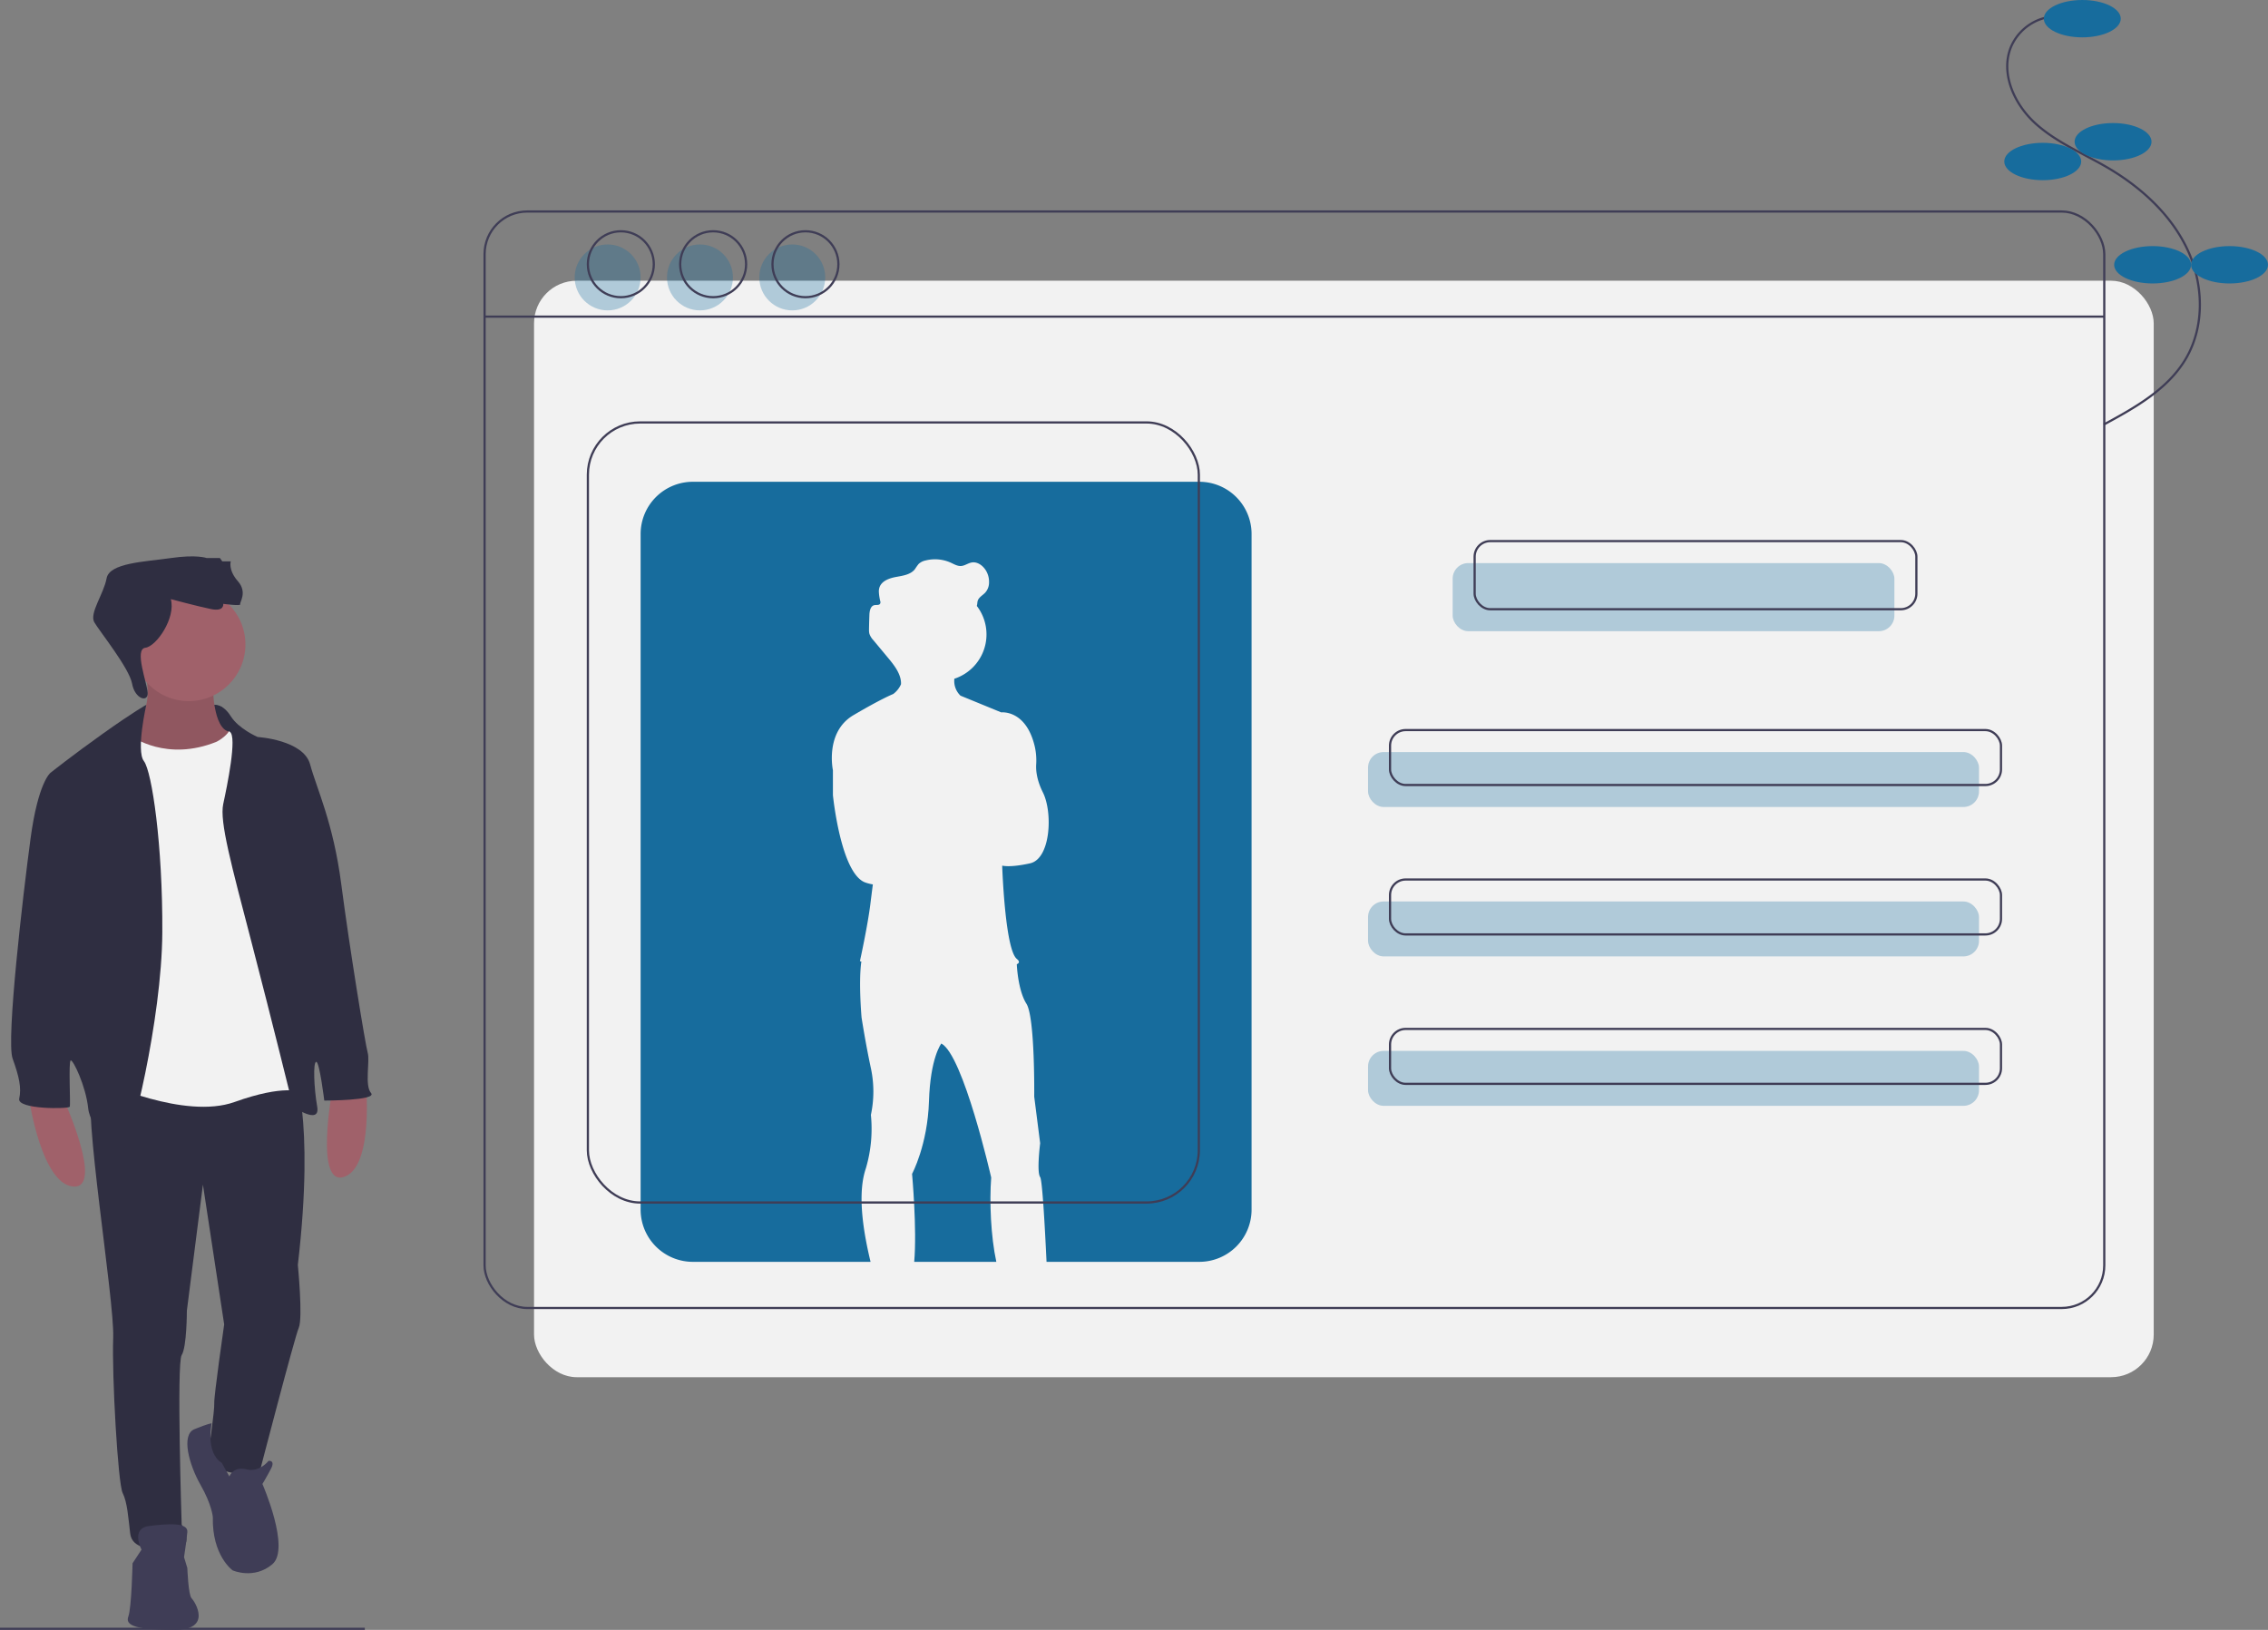 <svg id="fe80fb2b-bcaf-407e-919b-306adc32f78b" data-name="Layer 1" xmlns="http://www.w3.org/2000/svg" width="1032"
     height="741.753" viewBox="0 0 1032 741.753">
  <rect x="0" y="0" width="1032" height="741.753" fill="#808080" stroke="none"/>
  <title>profile</title>
  <line y1="741.253" x2="166" y2="741.253" fill="none" stroke="#3f3d56" stroke-miterlimit="10"/>
  <rect x="243" y="127.753" width="737" height="499" rx="19.398" fill="#f2f2f2"/>
  <rect x="220.5" y="96.253" width="737" height="499" rx="19.398" fill="none" stroke="#3f3d56"
        stroke-miterlimit="10"/>
  <line x1="220.5" y1="144.093" x2="957.5" y2="144.093" fill="none" stroke="#3f3d56" stroke-miterlimit="10"/>
  <rect x="661" y="256.253" width="201" height="31" rx="7.093" fill="#176c9d" opacity="0.3"/>
  <rect x="622.5" y="342.253" width="278" height="25" rx="7.093" fill="#176c9d" opacity="0.3"/>
  <rect x="622.5" y="410.253" width="278" height="25" rx="7.093" fill="#176c9d" opacity="0.3"/>
  <rect x="622.5" y="478.253" width="278" height="25" rx="7.093" fill="#176c9d" opacity="0.3"/>
  <rect x="671" y="246.253" width="201" height="31" rx="7.093" fill="none" stroke="#3f3d56" stroke-miterlimit="10"/>
  <rect x="632.5" y="332.253" width="278" height="25" rx="7.093" fill="none" stroke="#3f3d56"
        stroke-miterlimit="10"/>
  <rect x="632.5" y="400.253" width="278" height="25" rx="7.093" fill="none" stroke="#3f3d56"
        stroke-miterlimit="10"/>
  <rect x="632.5" y="468.253" width="278" height="25" rx="7.093" fill="none" stroke="#3f3d56"
        stroke-miterlimit="10"/>
  <circle cx="276.5" cy="126.253" r="15" fill="#176c9d" opacity="0.3"/>
  <circle cx="318.5" cy="126.253" r="15" fill="#176c9d" opacity="0.3"/>
  <circle cx="360.5" cy="126.253" r="15" fill="#176c9d" opacity="0.3"/>
  <circle cx="282.5" cy="120.253" r="15" fill="none" stroke="#3f3d56" stroke-miterlimit="10"/>
  <circle cx="324.5" cy="120.253" r="15" fill="none" stroke="#3f3d56" stroke-miterlimit="10"/>
  <circle cx="366.5" cy="120.253" r="15" fill="none" stroke="#3f3d56" stroke-miterlimit="10"/>
  <path
    d="M537.854,653.379c-2.511-11.568-3.177-27.369-2.333-38.36,0,0-12.698-55.786-22.69-60.991l-.003.003c-.153.197-5.002,6.554-5.617,26.224-.625,19.983-7.7,33.097-7.7,33.097s2.29,24.908.98,40.028Z"
    transform="translate(-84.5 -79.126)" fill="#176c9d"/>
  <path
    d="M630.228,298.379H399.772A23.772,23.772,0,0,0,376,322.151V629.607a23.772,23.772,0,0,0,23.772,23.772h80.855c-2.7-11.199-6.057-28.691-2.657-40.852l-.002-.008.002.005c.159-.568.327-1.127.516-1.67a63.497,63.497,0,0,0,2.292-24.354,50.609,50.609,0,0,0,0-21.232c-2.498-11.656-4.246-23.105-4.246-23.105s-1.377-15.402-.175-24.844c.027-.207.058-.404.087-.605-.424-.097-.662-.152-.662-.152s3.539-16.028,4.788-26.227c.295-2.408.683-5.46,1.103-8.715a20.94,20.94,0,0,1-3.393-.86c-11.24-3.955-14.779-39.758-14.779-39.758V429.656s-3.747-17.381,9.367-25.083c12.628-7.416,17.67-9.446,18.026-9.586.096-.069.19-.131.288-.207a11.061,11.061,0,0,0,3.29-4.234q.026-.429.012-.852c-.213-4.067-3.044-7.765-5.73-10.992q-3.437-4.129-6.873-8.257a8.072,8.072,0,0,1-1.77-2.865,6.604,6.604,0,0,1-.187-1.804q-.003-.337.004-.673.056-3.078.167-6.155c.064-1.792.516-4.054,2.271-4.422.913-.192,2.121.142,2.604-.656a1.565,1.565,0,0,0,.117-1.061c-.006.027-.007.054-.015.081-.006-.033-.012-.067-.018-.1a22.437,22.437,0,0,1-.651-4.386,5.842,5.842,0,0,1,.282-1.97c1.017-2.975,4.518-4.196,7.611-4.757,3.094-.561,6.567-1.044,8.508-3.517a26.951,26.951,0,0,1,1.689-2.374,6.63,6.63,0,0,1,3.166-1.597,17.498,17.498,0,0,1,11.506,1.021c1.496.683,3,1.602,4.641,1.498,1.705-.108,3.162-1.308,4.845-1.6,2.719-.472,5.319,1.566,6.659,3.978a9.851,9.851,0,0,1,1.233,5.023,6.912,6.912,0,0,1-1.764,4.741c-1.17,1.241-2.916,2.094-3.402,3.73-.198.666-.152,1.383-.327,2.055-.022.084-.057.162-.086.244.032.042.067.081.099.123a21.231,21.231,0,0,1-10.332,33.019c-.008.211-.016.421-.015.633a9.173,9.173,0,0,0,2.84,7.065l18.547,7.606s11.166-1.353,15.195,15.31a28.826,28.826,0,0,1,.69,8.457c-.146,2.513.195,6.936,3.057,12.66,4.579,9.159,3.539,30.182-5.828,32.264-8.872,1.972-12.324,1.143-12.664,1.05l-.02.368c.146,3.945,1.55,37.969,6.648,42.086,1.41,1.138,1.14,1.908-.016,2.426l.003.003s.009.219.031.612c.153,2.488.94,11.965,4.353,17.357,3.956,6.245,3.541,42.257,3.541,42.257l2.704,21.232s-1.664,13.114,0,15.402c.946,1.298,2.091,21.404,2.905,38.57h69.53A23.772,23.772,0,0,0,654,629.607V322.151A23.772,23.772,0,0,0,630.228,298.379Z"
    transform="translate(-84.5 -79.126)" fill="#176c9d"/>
  <rect x="267.5" y="192.253" width="278" height="355" rx="23.772" fill="none" stroke="#3f3d56"
        stroke-miterlimit="10"/>
  <path d="M185.324,400.757S176,398,174,401s2.727,24.748,2.727,24.748l20.546,1.249-7.17-18.107Z"
        transform="translate(-84.5 -79.126)" fill="#2f2e41"/>
  <path d="M113.444,579.347s18.695,41.042,4.298,39.753-19.984-39.753-19.984-39.753Z"
        transform="translate(-84.5 -79.126)" fill="#a0616a"/>
  <path d="M235.711,575.071s-8.201,44.348,5.455,39.611,9.764-43.409,9.764-43.409Z"
        transform="translate(-84.5 -79.126)" fill="#a0616a"/>
  <path
    d="M181.347,390.466s-.215,20.629,7.736,21.703-4.513,12.033-4.513,12.033l-14.182,2.793L149.974,425.492l-9.025-11.604s15.901-7.521,9.025-30.943Z"
    transform="translate(-84.5 -79.126)" fill="#a0616a"/>
  <path
    d="M181.347,390.466s-.215,20.629,7.736,21.703-4.513,12.033-4.513,12.033l-14.182,2.793L149.974,425.492l-9.025-11.604s15.901-7.521,9.025-30.943Z"
    transform="translate(-84.5 -79.126)" opacity="0.1"/>
  <path
    d="M217.876,564.95s10.099,21.703,2.149,89.82c0,0,2.364,24.067.43,28.579s-17.835,65.754-17.835,65.754-20.414,4.513-23.207-9.025c0,0,2.793-19.339,2.579-22.348s4.513-35.885,4.513-35.885l-9.67-63.605-7.306,57.373s0,16.546-2.364,20.199,0,77.142,0,77.142,6.661,11.174-3.438,11.389-19.124-.215-19.984-7.306-1.289-14.182-3.438-18.48-4.942-53.505-4.298-70.696-14.182-105.507-9.455-114.747S217.876,564.95,217.876,564.95Z"
    transform="translate(-84.5 -79.126)" fill="#2f2e41"/>
  <circle cx="85.888" cy="293.29" r="25.786" fill="#a0616a"/>
  <path
    d="M144.602,414.318s15.686,11.604,38.464,2.364c0,0,7.521-3.653,6.876-9.24s15.686,44.91,15.686,44.91l16.546,87.886-.86,35.885s-7.306-3.653-30.083,4.513-59.952-9.24-59.952-9.24l1.289-92.184,1.289-53.72,3.438-11.818S139.015,410.45,144.602,414.318Z"
    transform="translate(-84.5 -79.126)" fill="#f2f2f2"/>
  <path
    d="M182.063,399.893s3.796-.617,7.449,5.185,12.248,9.455,12.248,9.455,20.843,1.289,23.852,12.463,10.529,26.43,14.182,54.58,10.959,73.06,12.033,76.713-1.504,14.827,1.504,18.265-21.273,3.438-21.273,3.438-2.149-17.62-3.653-17.62-1.074,11.818.43,20.414-10.959,0-10.959,0-9.67-39.323-18.91-74.779S184.355,452.997,186.074,445.046s6.446-30.728,3.008-32.877S182.063,399.893,182.063,399.893Z"
    transform="translate(-84.5 -79.126)" fill="#2f2e41"/>
  <path
    d="M151.076,399.874s-5.614,3.055-19.796,13.155-23.852,17.835-23.852,17.835-5.587,4.298-9.025,29.868S87.229,552.487,90.237,560.867s4.083,13.323,3.008,18.265,22.563,4.727,22.992,3.653-.645-20.629.43-21.058,6.876,11.604,7.951,21.703,13.538,18.05,16.331,18.05,17.191-58.233,17.405-97.986-4.727-73.275-8.38-78.002S151.076,399.874,151.076,399.874Z"
    transform="translate(-84.5 -79.126)" fill="#2f2e41"/>
  <path
    d="M188.867,751.037s1.719-4.727,7.736-3.223,10.099-3.868,10.099-3.868,3.223-.43,1.074,3.653-3.868,6.876-3.868,6.876,12.893,29.439,4.513,36.53-18.05,2.793-18.05,2.793-9.455-6.661-9.025-24.282c0,0-.43-5.587-5.587-14.612s-9.025-22.777-2.793-25.356,7.835-2.674,7.835-2.674-2.916,13.337,4.616,17.998Z"
    transform="translate(-84.5 -79.126)" fill="#3f3d56"/>
  <path
    d="M148.9,784.344s-5.157-9.67,3.438-10.744,17.835-1.719,17.405,2.793-1.504,11.389-1.504,11.389l1.504,4.942s.43,12.248,1.934,13.752,9.67,14.397-7.736,14.397-22.563-1.934-21.058-6.017,1.934-24.282,1.934-24.282Z"
    transform="translate(-84.5 -79.126)" fill="#3f3d56"/>
  <path
    d="M162.222,351.788s12.033,3.223,18.265,4.513,5.587-2.364,5.587-2.364,8.165,1.074,7.736.215,3.438-5.372-1.074-10.529-3.223-9.025-3.223-9.025h-3.868l-1.074-1.504h-6.017s-4.513-1.719-16.331,0-27.935,2.149-29.224,9.24-7.951,15.901-5.587,19.984,15.901,20.843,17.191,27.935,7.309,8.667,7.093,4.226-6.233-19.912-1.076-20.557S164.586,360.168,162.222,351.788Z"
    transform="translate(-84.5 -79.126)" fill="#2f2e41"/>
  <path
    d="M1019.381,86.584a22.982,22.982,0,0,0-19.81,13.851c-4.954,11.974,1.424,26.039,10.999,34.77s21.874,13.722,33.048,20.282c15.01,8.811,28.497,21.043,36.007,36.744s8.309,35.15-.519,50.15c-8.194,13.922-23.093,22.255-37.302,29.94"
    transform="translate(-84.5 -79.126)" fill="none" stroke="#3f3d56" stroke-miterlimit="10"/>
  <ellipse cx="947.5" cy="8.5" rx="17.5" ry="8.5" fill="#176c9d"/>
  <ellipse cx="961.5" cy="64.5" rx="17.5" ry="8.5" fill="#176c9d"/>
  <ellipse cx="929.5" cy="73.5" rx="17.5" ry="8.5" fill="#176c9d"/>
  <ellipse cx="979.5" cy="120.5" rx="17.5" ry="8.5" fill="#176c9d"/>
  <ellipse cx="1014.5" cy="120.5" rx="17.5" ry="8.5" fill="#176c9d"/>
</svg>
